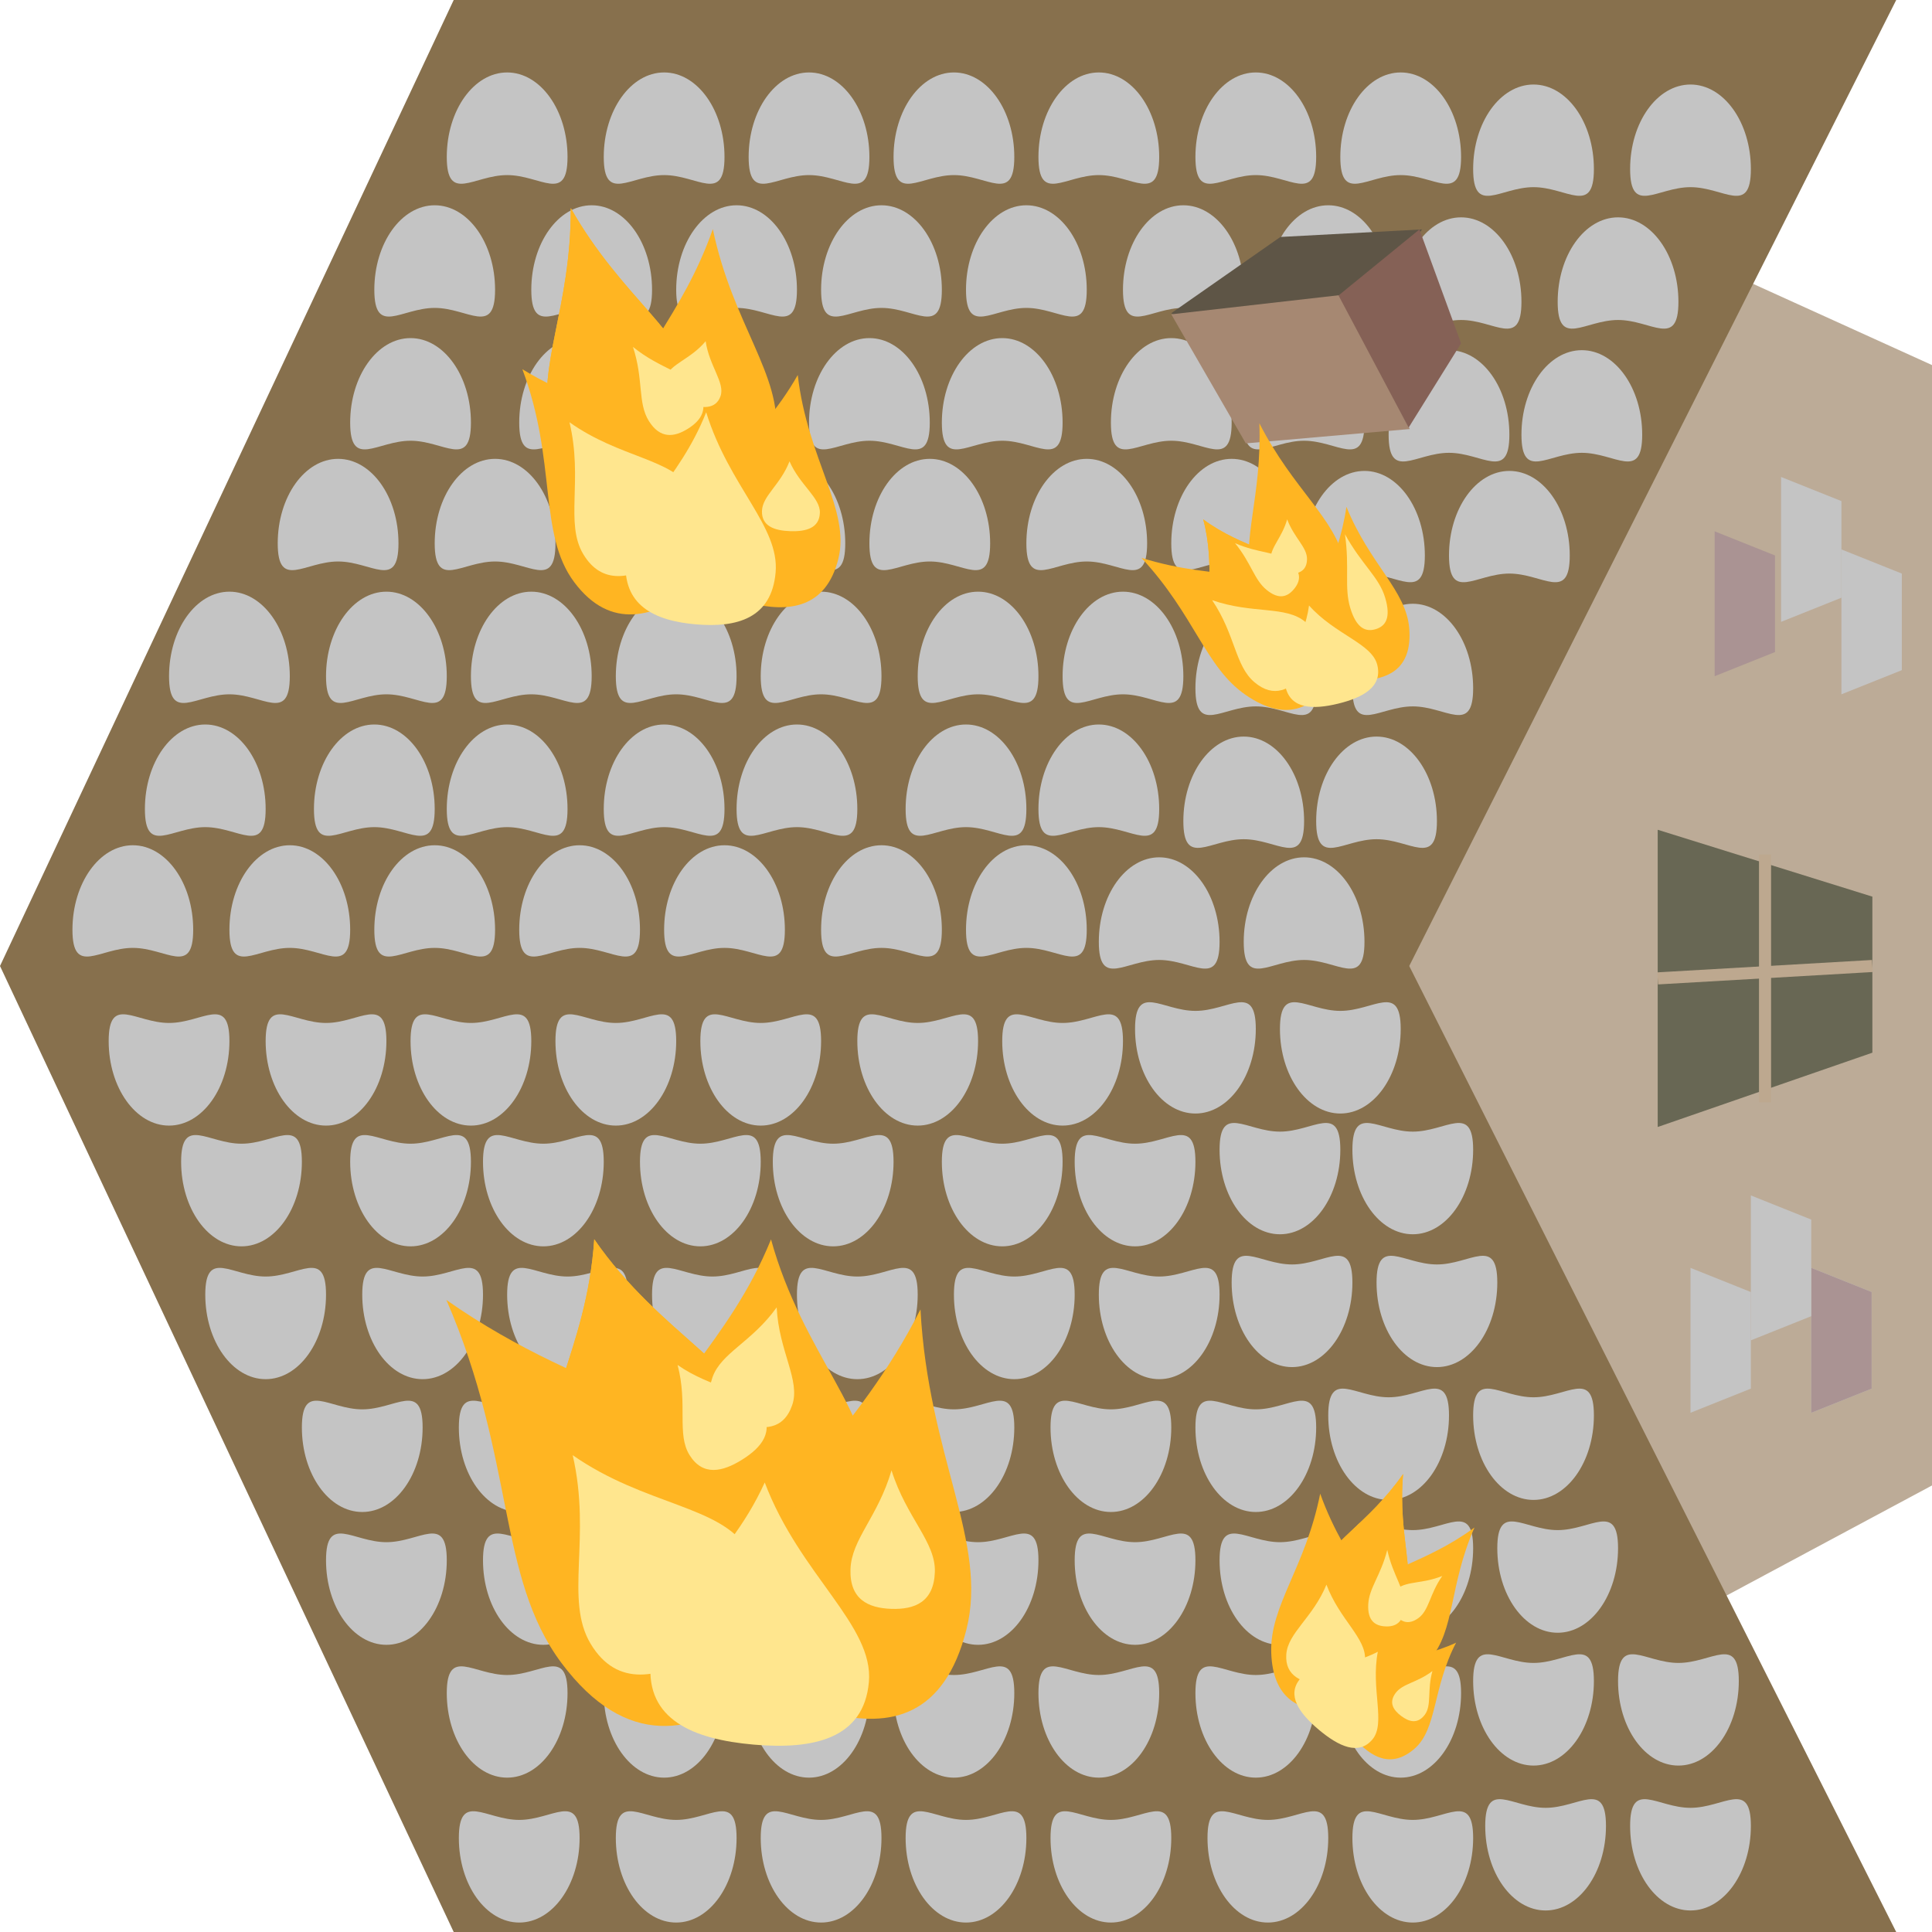 <svg width="160" height="160" viewBox="0 0 160 160" fill="none" xmlns="http://www.w3.org/2000/svg">
<path d="M100.166 3.077L160 30.233V123.02L94.815 157.949L100.166 3.077Z" fill="#BCAB97"/>
<path d="M58.761 80H38.519L76.708 160H99.753L58.761 80Z" fill="#87704D"/>
<path d="M116.706 80H96.79L134.364 160H157.037L116.706 80Z" fill="#87704D"/>
<path d="M78.188 80H58.272L95.845 160H118.518L78.188 80Z" fill="#87704D"/>
<path d="M97.941 80H78.025L115.598 160H138.271L97.941 80Z" fill="#87704D"/>
<path d="M38.682 80H18.765L56.339 160H79.012L38.682 80Z" fill="#87704D"/>
<path d="M19.916 80H1.27256e-05L37.574 160H60.247L19.916 80Z" fill="#87704D"/>
<path d="M59.279 80H38.519L76.708 -4.52995e-06H99.753L59.279 80Z" fill="#87704D"/>
<path d="M116.706 80H96.79L134.364 -3.26726e-06H157.037L116.706 80Z" fill="#87704D"/>
<path d="M78.188 80H58.272L95.845 -3.26726e-06H118.518L78.188 80Z" fill="#87704D"/>
<path d="M97.941 80H78.025L115.598 -3.26726e-06H138.271L97.941 80Z" fill="#87704D"/>
<path d="M38.682 80H18.765L56.339 -3.26726e-06H79.012L38.682 80Z" fill="#87704D"/>
<path d="M19.916 80H1.27256e-05L37.574 -3.26726e-06H60.247L19.916 80Z" fill="#87704D"/>
<path d="M155.062 74.256L137.284 68.718V93.333L155.062 87.179V74.256Z" fill="#686754"/>
<path d="M146.173 70.769V91.282" stroke="#BDA88F"/>
<path d="M137.284 81.026L155.062 80" stroke="#BDA88F"/>
<path d="M140 105L145 107V115L140 117V105Z" fill="#C4C4C4"/>
<path d="M147.5 39.5L152.5 41.5V49.5L147.5 51.5V39.5Z" fill="#C4C4C4"/>
<path d="M152.5 45.5L157.5 47.5V55.5L152.5 57.5V45.5Z" fill="#C4C4C4"/>
<path d="M150 105L155 107V115L150 117V105Z" fill="#C4C4C4"/>
<path d="M142 44L147 46V54L142 56V44Z" fill="#AA9393"/>
<path d="M150 105L155 107V115L150 117V105Z" fill="#AA9393"/>
<path d="M145 99L150 101V109L145 111V99Z" fill="#C4C4C4"/>
<path d="M116 85.217C116 89.083 113.761 92.217 111 92.217C108.239 92.217 106 89.083 106 85.217C106 81.351 108.239 83.717 111 83.717C113.761 83.717 116 81.351 116 85.217Z" fill="#C4C4C4"/>
<path d="M104 85.217C104 89.083 101.761 92.217 99 92.217C96.239 92.217 94 89.083 94 85.217C94 81.351 96.239 83.717 99 83.717C101.761 83.717 104 81.351 104 85.217Z" fill="#C4C4C4"/>
<path d="M111 95.217C111 99.083 108.761 102.217 106 102.217C103.239 102.217 101 99.083 101 95.217C101 91.351 103.239 93.717 106 93.717C108.761 93.717 111 91.351 111 95.217Z" fill="#C4C4C4"/>
<path d="M122 95.217C122 99.083 119.761 102.217 117 102.217C114.239 102.217 112 99.083 112 95.217C112 91.351 114.239 93.717 117 93.717C119.761 93.717 122 91.351 122 95.217Z" fill="#C4C4C4"/>
<path d="M19 86.217C19 90.083 16.761 93.217 14 93.217C11.239 93.217 9 90.083 9 86.217C9 82.351 11.239 84.717 14 84.717C16.761 84.717 19 82.351 19 86.217Z" fill="#C4C4C4"/>
<path d="M25 96.217C25 100.083 22.761 103.217 20 103.217C17.239 103.217 15 100.083 15 96.217C15 92.351 17.239 94.717 20 94.717C22.761 94.717 25 92.351 25 96.217Z" fill="#C4C4C4"/>
<path d="M44 86.217C44 90.083 41.761 93.217 39 93.217C36.239 93.217 34 90.083 34 86.217C34 82.351 36.239 84.717 39 84.717C41.761 84.717 44 82.351 44 86.217Z" fill="#C4C4C4"/>
<path d="M32 86.217C32 90.083 29.761 93.217 27 93.217C24.239 93.217 22 90.083 22 86.217C22 82.351 24.239 84.717 27 84.717C29.761 84.717 32 82.351 32 86.217Z" fill="#C4C4C4"/>
<path d="M39 96.217C39 100.083 36.761 103.217 34 103.217C31.239 103.217 29 100.083 29 96.217C29 92.351 31.239 94.717 34 94.717C36.761 94.717 39 92.351 39 96.217Z" fill="#C4C4C4"/>
<path d="M50 96.217C50 100.083 47.761 103.217 45 103.217C42.239 103.217 40 100.083 40 96.217C40 92.351 42.239 94.717 45 94.717C47.761 94.717 50 92.351 50 96.217Z" fill="#C4C4C4"/>
<path d="M68 86.217C68 90.083 65.761 93.217 63 93.217C60.239 93.217 58 90.083 58 86.217C58 82.351 60.239 84.717 63 84.717C65.761 84.717 68 82.351 68 86.217Z" fill="#C4C4C4"/>
<path d="M56 86.217C56 90.083 53.761 93.217 51 93.217C48.239 93.217 46 90.083 46 86.217C46 82.351 48.239 84.717 51 84.717C53.761 84.717 56 82.351 56 86.217Z" fill="#C4C4C4"/>
<path d="M63 96.217C63 100.083 60.761 103.217 58 103.217C55.239 103.217 53 100.083 53 96.217C53 92.351 55.239 94.717 58 94.717C60.761 94.717 63 92.351 63 96.217Z" fill="#C4C4C4"/>
<path d="M74 96.217C74 100.083 71.761 103.217 69 103.217C66.239 103.217 64 100.083 64 96.217C64 92.351 66.239 94.717 69 94.717C71.761 94.717 74 92.351 74 96.217Z" fill="#C4C4C4"/>
<path d="M93 86.217C93 90.083 90.761 93.217 88 93.217C85.239 93.217 83 90.083 83 86.217C83 82.351 85.239 84.717 88 84.717C90.761 84.717 93 82.351 93 86.217Z" fill="#C4C4C4"/>
<path d="M81 86.217C81 90.083 78.761 93.217 76 93.217C73.239 93.217 71 90.083 71 86.217C71 82.351 73.239 84.717 76 84.717C78.761 84.717 81 82.351 81 86.217Z" fill="#C4C4C4"/>
<path d="M124 106.217C124 110.083 121.761 113.217 119 113.217C116.239 113.217 114 110.083 114 106.217C114 102.351 116.239 104.717 119 104.717C121.761 104.717 124 102.351 124 106.217Z" fill="#C4C4C4"/>
<path d="M112 106.217C112 110.083 109.761 113.217 107 113.217C104.239 113.217 102 110.083 102 106.217C102 102.351 104.239 104.717 107 104.717C109.761 104.717 112 102.351 112 106.217Z" fill="#C4C4C4"/>
<path d="M27 107.217C27 111.083 24.761 114.217 22 114.217C19.239 114.217 17 111.083 17 107.217C17 103.351 19.239 105.717 22 105.717C24.761 105.717 27 103.351 27 107.217Z" fill="#C4C4C4"/>
<path d="M52 107.217C52 111.083 49.761 114.217 47 114.217C44.239 114.217 42 111.083 42 107.217C42 103.351 44.239 105.717 47 105.717C49.761 105.717 52 103.351 52 107.217Z" fill="#C4C4C4"/>
<path d="M40 107.217C40 111.083 37.761 114.217 35 114.217C32.239 114.217 30 111.083 30 107.217C30 103.351 32.239 105.717 35 105.717C37.761 105.717 40 103.351 40 107.217Z" fill="#C4C4C4"/>
<path d="M76 107.217C76 111.083 73.761 114.217 71 114.217C68.239 114.217 66 111.083 66 107.217C66 103.351 68.239 105.717 71 105.717C73.761 105.717 76 103.351 76 107.217Z" fill="#C4C4C4"/>
<path d="M64 107.217C64 111.083 61.761 114.217 59 114.217C56.239 114.217 54 111.083 54 107.217C54 103.351 56.239 105.717 59 105.717C61.761 105.717 64 103.351 64 107.217Z" fill="#C4C4C4"/>
<path d="M101 107.217C101 111.083 98.761 114.217 96 114.217C93.239 114.217 91 111.083 91 107.217C91 103.351 93.239 105.717 96 105.717C98.761 105.717 101 103.351 101 107.217Z" fill="#C4C4C4"/>
<path d="M89 107.217C89 111.083 86.761 114.217 84 114.217C81.239 114.217 79 111.083 79 107.217C79 103.351 81.239 105.717 84 105.717C86.761 105.717 89 103.351 89 107.217Z" fill="#C4C4C4"/>
<path d="M145 151.217C145 155.083 142.761 158.217 140 158.217C137.239 158.217 135 155.083 135 151.217C135 147.351 137.239 149.717 140 149.717C142.761 149.717 145 147.351 145 151.217Z" fill="#C4C4C4"/>
<path d="M133 151.217C133 155.083 130.761 158.217 128 158.217C125.239 158.217 123 155.083 123 151.217C123 147.351 125.239 149.717 128 149.717C130.761 149.717 133 147.351 133 151.217Z" fill="#C4C4C4"/>
<path d="M48 152.217C48 156.083 45.761 159.217 43 159.217C40.239 159.217 38 156.083 38 152.217C38 148.351 40.239 150.717 43 150.717C45.761 150.717 48 148.351 48 152.217Z" fill="#C4C4C4"/>
<path d="M73 152.217C73 156.083 70.761 159.217 68 159.217C65.239 159.217 63 156.083 63 152.217C63 148.351 65.239 150.717 68 150.717C70.761 150.717 73 148.351 73 152.217Z" fill="#C4C4C4"/>
<path d="M61 152.217C61 156.083 58.761 159.217 56 159.217C53.239 159.217 51 156.083 51 152.217C51 148.351 53.239 150.717 56 150.717C58.761 150.717 61 148.351 61 152.217Z" fill="#C4C4C4"/>
<path d="M97 152.217C97 156.083 94.761 159.217 92 159.217C89.239 159.217 87 156.083 87 152.217C87 148.351 89.239 150.717 92 150.717C94.761 150.717 97 148.351 97 152.217Z" fill="#C4C4C4"/>
<path d="M85 152.217C85 156.083 82.761 159.217 80 159.217C77.239 159.217 75 156.083 75 152.217C75 148.351 77.239 150.717 80 150.717C82.761 150.717 85 148.351 85 152.217Z" fill="#C4C4C4"/>
<path d="M122 152.217C122 156.083 119.761 159.217 117 159.217C114.239 159.217 112 156.083 112 152.217C112 148.351 114.239 150.717 117 150.717C119.761 150.717 122 148.351 122 152.217Z" fill="#C4C4C4"/>
<path d="M110 152.217C110 156.083 107.761 159.217 105 159.217C102.239 159.217 100 156.083 100 152.217C100 148.351 102.239 150.717 105 150.717C107.761 150.717 110 148.351 110 152.217Z" fill="#C4C4C4"/>
<path d="M144 139.217C144 143.083 141.761 146.217 139 146.217C136.239 146.217 134 143.083 134 139.217C134 135.351 136.239 137.717 139 137.717C141.761 137.717 144 135.351 144 139.217Z" fill="#C4C4C4"/>
<path d="M132 139.217C132 143.083 129.761 146.217 127 146.217C124.239 146.217 122 143.083 122 139.217C122 135.351 124.239 137.717 127 137.717C129.761 137.717 132 135.351 132 139.217Z" fill="#C4C4C4"/>
<path d="M47 140.217C47 144.083 44.761 147.217 42 147.217C39.239 147.217 37 144.083 37 140.217C37 136.351 39.239 138.717 42 138.717C44.761 138.717 47 136.351 47 140.217Z" fill="#C4C4C4"/>
<path d="M72 140.217C72 144.083 69.761 147.217 67 147.217C64.239 147.217 62 144.083 62 140.217C62 136.351 64.239 138.717 67 138.717C69.761 138.717 72 136.351 72 140.217Z" fill="#C4C4C4"/>
<path d="M60 140.217C60 144.083 57.761 147.217 55 147.217C52.239 147.217 50 144.083 50 140.217C50 136.351 52.239 138.717 55 138.717C57.761 138.717 60 136.351 60 140.217Z" fill="#C4C4C4"/>
<path d="M96 140.217C96 144.083 93.761 147.217 91 147.217C88.239 147.217 86 144.083 86 140.217C86 136.351 88.239 138.717 91 138.717C93.761 138.717 96 136.351 96 140.217Z" fill="#C4C4C4"/>
<path d="M84 140.217C84 144.083 81.761 147.217 79 147.217C76.239 147.217 74 144.083 74 140.217C74 136.351 76.239 138.717 79 138.717C81.761 138.717 84 136.351 84 140.217Z" fill="#C4C4C4"/>
<path d="M121 140.217C121 144.083 118.761 147.217 116 147.217C113.239 147.217 111 144.083 111 140.217C111 136.351 113.239 138.717 116 138.717C118.761 138.717 121 136.351 121 140.217Z" fill="#C4C4C4"/>
<path d="M109 140.217C109 144.083 106.761 147.217 104 147.217C101.239 147.217 99 144.083 99 140.217C99 136.351 101.239 138.717 104 138.717C106.761 138.717 109 136.351 109 140.217Z" fill="#C4C4C4"/>
<path d="M134 128.217C134 132.083 131.761 135.217 129 135.217C126.239 135.217 124 132.083 124 128.217C124 124.351 126.239 126.717 129 126.717C131.761 126.717 134 124.351 134 128.217Z" fill="#C4C4C4"/>
<path d="M122 128.217C122 132.083 119.761 135.217 117 135.217C114.239 135.217 112 132.083 112 128.217C112 124.351 114.239 126.717 117 126.717C119.761 126.717 122 124.351 122 128.217Z" fill="#C4C4C4"/>
<path d="M37 129.217C37 133.083 34.761 136.217 32 136.217C29.239 136.217 27 133.083 27 129.217C27 125.351 29.239 127.717 32 127.717C34.761 127.717 37 125.351 37 129.217Z" fill="#C4C4C4"/>
<path d="M62 129.217C62 133.083 59.761 136.217 57 136.217C54.239 136.217 52 133.083 52 129.217C52 125.351 54.239 127.717 57 127.717C59.761 127.717 62 125.351 62 129.217Z" fill="#C4C4C4"/>
<path d="M50 129.217C50 133.083 47.761 136.217 45 136.217C42.239 136.217 40 133.083 40 129.217C40 125.351 42.239 127.717 45 127.717C47.761 127.717 50 125.351 50 129.217Z" fill="#C4C4C4"/>
<path d="M86 129.217C86 133.083 83.761 136.217 81 136.217C78.239 136.217 76 133.083 76 129.217C76 125.351 78.239 127.717 81 127.717C83.761 127.717 86 125.351 86 129.217Z" fill="#C4C4C4"/>
<path d="M74 129.217C74 133.083 71.761 136.217 69 136.217C66.239 136.217 64 133.083 64 129.217C64 125.351 66.239 127.717 69 127.717C71.761 127.717 74 125.351 74 129.217Z" fill="#C4C4C4"/>
<path d="M111 129.217C111 133.083 108.761 136.217 106 136.217C103.239 136.217 101 133.083 101 129.217C101 125.351 103.239 127.717 106 127.717C108.761 127.717 111 125.351 111 129.217Z" fill="#C4C4C4"/>
<path d="M99 129.217C99 133.083 96.761 136.217 94 136.217C91.239 136.217 89 133.083 89 129.217C89 125.351 91.239 127.717 94 127.717C96.761 127.717 99 125.351 99 129.217Z" fill="#C4C4C4"/>
<path d="M132 117.217C132 121.083 129.761 124.217 127 124.217C124.239 124.217 122 121.083 122 117.217C122 113.351 124.239 115.717 127 115.717C129.761 115.717 132 113.351 132 117.217Z" fill="#C4C4C4"/>
<path d="M120 117.217C120 121.083 117.761 124.217 115 124.217C112.239 124.217 110 121.083 110 117.217C110 113.351 112.239 115.717 115 115.717C117.761 115.717 120 113.351 120 117.217Z" fill="#C4C4C4"/>
<path d="M35 118.217C35 122.083 32.761 125.217 30 125.217C27.239 125.217 25 122.083 25 118.217C25 114.351 27.239 116.717 30 116.717C32.761 116.717 35 114.351 35 118.217Z" fill="#C4C4C4"/>
<path d="M60 118.217C60 122.083 57.761 125.217 55 125.217C52.239 125.217 50 122.083 50 118.217C50 114.351 52.239 116.717 55 116.717C57.761 116.717 60 114.351 60 118.217Z" fill="#C4C4C4"/>
<path d="M48 118.217C48 122.083 45.761 125.217 43 125.217C40.239 125.217 38 122.083 38 118.217C38 114.351 40.239 116.717 43 116.717C45.761 116.717 48 114.351 48 118.217Z" fill="#C4C4C4"/>
<path d="M84 118.217C84 122.083 81.761 125.217 79 125.217C76.239 125.217 74 122.083 74 118.217C74 114.351 76.239 116.717 79 116.717C81.761 116.717 84 114.351 84 118.217Z" fill="#C4C4C4"/>
<path d="M72 118.217C72 122.083 69.761 125.217 67 125.217C64.239 125.217 62 122.083 62 118.217C62 114.351 64.239 116.717 67 116.717C69.761 116.717 72 114.351 72 118.217Z" fill="#C4C4C4"/>
<path d="M109 118.217C109 122.083 106.761 125.217 104 125.217C101.239 125.217 99 122.083 99 118.217C99 114.351 101.239 116.717 104 116.717C106.761 116.717 109 114.351 109 118.217Z" fill="#C4C4C4"/>
<path d="M97 118.217C97 122.083 94.761 125.217 92 125.217C89.239 125.217 87 122.083 87 118.217C87 114.351 89.239 116.717 92 116.717C94.761 116.717 97 114.351 97 118.217Z" fill="#C4C4C4"/>
<path d="M88 96.217C88 100.083 85.761 103.217 83 103.217C80.239 103.217 78 100.083 78 96.217C78 92.351 80.239 94.717 83 94.717C85.761 94.717 88 92.351 88 96.217Z" fill="#C4C4C4"/>
<path d="M99 96.217C99 100.083 96.761 103.217 94 103.217C91.239 103.217 89 100.083 89 96.217C89 92.351 91.239 94.717 94 94.717C96.761 94.717 99 92.351 99 96.217Z" fill="#C4C4C4"/>
<path d="M113 78C113 74.134 110.761 71 108 71C105.239 71 103 74.134 103 78C103 81.866 105.239 79.5 108 79.5C110.761 79.5 113 81.866 113 78Z" fill="#C4C4C4"/>
<path d="M101 78C101 74.134 98.761 71 96 71C93.239 71 91 74.134 91 78C91 81.866 93.239 79.5 96 79.5C98.761 79.5 101 81.866 101 78Z" fill="#C4C4C4"/>
<path d="M108 68C108 64.134 105.761 61 103 61C100.239 61 98 64.134 98 68C98 71.866 100.239 69.5 103 69.5C105.761 69.5 108 71.866 108 68Z" fill="#C4C4C4"/>
<path d="M119 68C119 64.134 116.761 61 114 61C111.239 61 109 64.134 109 68C109 71.866 111.239 69.5 114 69.5C116.761 69.5 119 71.866 119 68Z" fill="#C4C4C4"/>
<path d="M122 57C122 53.134 119.761 50 117 50C114.239 50 112 53.134 112 57C112 60.866 114.239 58.5 117 58.5C119.761 58.5 122 60.866 122 57Z" fill="#C4C4C4"/>
<path d="M139 25C139 21.134 136.761 18 134 18C131.239 18 129 21.134 129 25C129 28.866 131.239 26.5 134 26.5C136.761 26.5 139 28.866 139 25Z" fill="#C4C4C4"/>
<path d="M16 77C16 73.134 13.761 70 11 70C8.239 70 6 73.134 6 77C6 80.866 8.239 78.5 11 78.5C13.761 78.5 16 80.866 16 77Z" fill="#C4C4C4"/>
<path d="M22 67C22 63.134 19.761 60 17 60C14.239 60 12 63.134 12 67C12 70.866 14.239 68.5 17 68.5C19.761 68.5 22 70.866 22 67Z" fill="#C4C4C4"/>
<path d="M41 77C41 73.134 38.761 70 36 70C33.239 70 31 73.134 31 77C31 80.866 33.239 78.5 36 78.5C38.761 78.5 41 80.866 41 77Z" fill="#C4C4C4"/>
<path d="M29 77C29 73.134 26.761 70 24 70C21.239 70 19 73.134 19 77C19 80.866 21.239 78.5 24 78.5C26.761 78.5 29 80.866 29 77Z" fill="#C4C4C4"/>
<path d="M36 67C36 63.134 33.761 60 31 60C28.239 60 26 63.134 26 67C26 70.866 28.239 68.5 31 68.5C33.761 68.5 36 70.866 36 67Z" fill="#C4C4C4"/>
<path d="M47 67C47 63.134 44.761 60 42 60C39.239 60 37 63.134 37 67C37 70.866 39.239 68.5 42 68.5C44.761 68.5 47 70.866 47 67Z" fill="#C4C4C4"/>
<path d="M65 77C65 73.134 62.761 70 60 70C57.239 70 55 73.134 55 77C55 80.866 57.239 78.5 60 78.5C62.761 78.5 65 80.866 65 77Z" fill="#C4C4C4"/>
<path d="M53 77C53 73.134 50.761 70 48 70C45.239 70 43 73.134 43 77C43 80.866 45.239 78.5 48 78.5C50.761 78.5 53 80.866 53 77Z" fill="#C4C4C4"/>
<path d="M60 67C60 63.134 57.761 60 55 60C52.239 60 50 63.134 50 67C50 70.866 52.239 68.5 55 68.5C57.761 68.5 60 70.866 60 67Z" fill="#C4C4C4"/>
<path d="M71 67C71 63.134 68.761 60 66 60C63.239 60 61 63.134 61 67C61 70.866 63.239 68.5 66 68.5C68.761 68.5 71 70.866 71 67Z" fill="#C4C4C4"/>
<path d="M90 77C90 73.134 87.761 70 85 70C82.239 70 80 73.134 80 77C80 80.866 82.239 78.5 85 78.5C87.761 78.5 90 80.866 90 77Z" fill="#C4C4C4"/>
<path d="M78 77C78 73.134 75.761 70 73 70C70.239 70 68 73.134 68 77C68 80.866 70.239 78.5 73 78.5C75.761 78.5 78 80.866 78 77Z" fill="#C4C4C4"/>
<path d="M109 57C109 53.134 106.761 50 104 50C101.239 50 99 53.134 99 57C99 60.866 101.239 58.5 104 58.5C106.761 58.5 109 60.866 109 57Z" fill="#C4C4C4"/>
<path d="M24 56C24 52.134 21.761 49 19 49C16.239 49 14 52.134 14 56C14 59.866 16.239 57.5 19 57.5C21.761 57.5 24 59.866 24 56Z" fill="#C4C4C4"/>
<path d="M49 56C49 52.134 46.761 49 44 49C41.239 49 39 52.134 39 56C39 59.866 41.239 57.5 44 57.5C46.761 57.5 49 59.866 49 56Z" fill="#C4C4C4"/>
<path d="M37 56C37 52.134 34.761 49 32 49C29.239 49 27 52.134 27 56C27 59.866 29.239 57.5 32 57.5C34.761 57.5 37 59.866 37 56Z" fill="#C4C4C4"/>
<path d="M73 56C73 52.134 70.761 49 68 49C65.239 49 63 52.134 63 56C63 59.866 65.239 57.5 68 57.5C70.761 57.5 73 59.866 73 56Z" fill="#C4C4C4"/>
<path d="M61 56C61 52.134 58.761 49 56 49C53.239 49 51 52.134 51 56C51 59.866 53.239 57.5 56 57.5C58.761 57.5 61 59.866 61 56Z" fill="#C4C4C4"/>
<path d="M98 56C98 52.134 95.761 49 93 49C90.239 49 88 52.134 88 56C88 59.866 90.239 57.5 93 57.5C95.761 57.5 98 59.866 98 56Z" fill="#C4C4C4"/>
<path d="M86 56C86 52.134 83.761 49 81 49C78.239 49 76 52.134 76 56C76 59.866 78.239 57.5 81 57.5C83.761 57.5 86 59.866 86 56Z" fill="#C4C4C4"/>
<path d="M85 67C85 63.134 82.761 60 80 60C77.239 60 75 63.134 75 67C75 70.866 77.239 68.5 80 68.5C82.761 68.5 85 70.866 85 67Z" fill="#C4C4C4"/>
<path d="M96 67C96 63.134 93.761 60 91 60C88.239 60 86 63.134 86 67C86 70.866 88.239 68.5 91 68.5C93.761 68.5 96 70.866 96 67Z" fill="#C4C4C4"/>
<path d="M130 46C130 42.134 127.761 39 125 39C122.239 39 120 42.134 120 46C120 49.866 122.239 47.5 125 47.5C127.761 47.5 130 49.866 130 46Z" fill="#C4C4C4"/>
<path d="M118 46C118 42.134 115.761 39 113 39C110.239 39 108 42.134 108 46C108 49.866 110.239 47.5 113 47.5C115.761 47.5 118 49.866 118 46Z" fill="#C4C4C4"/>
<path d="M125 36C125 32.134 122.761 29 120 29C117.239 29 115 32.134 115 36C115 39.866 117.239 37.5 120 37.5C122.761 37.5 125 39.866 125 36Z" fill="#C4C4C4"/>
<path d="M136 36C136 32.134 133.761 29 131 29C128.239 29 126 32.134 126 36C126 39.866 128.239 37.5 131 37.5C133.761 37.5 136 39.866 136 36Z" fill="#C4C4C4"/>
<path d="M33 45C33 41.134 30.761 38 28 38C25.239 38 23 41.134 23 45C23 48.866 25.239 46.5 28 46.5C30.761 46.5 33 48.866 33 45Z" fill="#C4C4C4"/>
<path d="M39 35C39 31.134 36.761 28 34 28C31.239 28 29 31.134 29 35C29 38.866 31.239 36.5 34 36.5C36.761 36.5 39 38.866 39 35Z" fill="#C4C4C4"/>
<path d="M58 45C58 41.134 55.761 38 53 38C50.239 38 48 41.134 48 45C48 48.866 50.239 46.5 53 46.5C55.761 46.5 58 48.866 58 45Z" fill="#C4C4C4"/>
<path d="M46 45C46 41.134 43.761 38 41 38C38.239 38 36 41.134 36 45C36 48.866 38.239 46.5 41 46.5C43.761 46.5 46 48.866 46 45Z" fill="#C4C4C4"/>
<path d="M53 35C53 31.134 50.761 28 48 28C45.239 28 43 31.134 43 35C43 38.866 45.239 36.5 48 36.5C50.761 36.5 53 38.866 53 35Z" fill="#C4C4C4"/>
<path d="M64 35C64 31.134 61.761 28 59 28C56.239 28 54 31.134 54 35C54 38.866 56.239 36.5 59 36.5C61.761 36.5 64 38.866 64 35Z" fill="#C4C4C4"/>
<path d="M82 45C82 41.134 79.761 38 77 38C74.239 38 72 41.134 72 45C72 48.866 74.239 46.5 77 46.5C79.761 46.5 82 48.866 82 45Z" fill="#C4C4C4"/>
<path d="M70 45C70 41.134 67.761 38 65 38C62.239 38 60 41.134 60 45C60 48.866 62.239 46.5 65 46.5C67.761 46.5 70 48.866 70 45Z" fill="#C4C4C4"/>
<path d="M77 35C77 31.134 74.761 28 72 28C69.239 28 67 31.134 67 35C67 38.866 69.239 36.5 72 36.5C74.761 36.5 77 38.866 77 35Z" fill="#C4C4C4"/>
<path d="M88 35C88 31.134 85.761 28 83 28C80.239 28 78 31.134 78 35C78 38.866 80.239 36.5 83 36.5C85.761 36.5 88 38.866 88 35Z" fill="#C4C4C4"/>
<path d="M107 45C107 41.134 104.761 38 102 38C99.239 38 97 41.134 97 45C97 48.866 99.239 46.5 102 46.5C104.761 46.5 107 48.866 107 45Z" fill="#C4C4C4"/>
<path d="M95 45C95 41.134 92.761 38 90 38C87.239 38 85 41.134 85 45C85 48.866 87.239 46.5 90 46.5C92.761 46.5 95 48.866 95 45Z" fill="#C4C4C4"/>
<path d="M126 25C126 21.134 123.761 18 121 18C118.239 18 116 21.134 116 25C116 28.866 118.239 26.5 121 26.5C123.761 26.5 126 28.866 126 25Z" fill="#C4C4C4"/>
<path d="M41 24C41 20.134 38.761 17 36 17C33.239 17 31 20.134 31 24C31 27.866 33.239 25.5 36 25.5C38.761 25.5 41 27.866 41 24Z" fill="#C4C4C4"/>
<path d="M66 24C66 20.134 63.761 17 61 17C58.239 17 56 20.134 56 24C56 27.866 58.239 25.5 61 25.5C63.761 25.5 66 27.866 66 24Z" fill="#C4C4C4"/>
<path d="M54 24C54 20.134 51.761 17 49 17C46.239 17 44 20.134 44 24C44 27.866 46.239 25.5 49 25.5C51.761 25.5 54 27.866 54 24Z" fill="#C4C4C4"/>
<path d="M90 24C90 20.134 87.761 17 85 17C82.239 17 80 20.134 80 24C80 27.866 82.239 25.5 85 25.5C87.761 25.5 90 27.866 90 24Z" fill="#C4C4C4"/>
<path d="M78 24C78 20.134 75.761 17 73 17C70.239 17 68 20.134 68 24C68 27.866 70.239 25.5 73 25.5C75.761 25.5 78 27.866 78 24Z" fill="#C4C4C4"/>
<path d="M115 24C115 20.134 112.761 17 110 17C107.239 17 105 20.134 105 24C105 27.866 107.239 25.5 110 25.5C112.761 25.5 115 27.866 115 24Z" fill="#C4C4C4"/>
<path d="M103 24C103 20.134 100.761 17 98 17C95.239 17 93 20.134 93 24C93 27.866 95.239 25.5 98 25.5C100.761 25.5 103 27.866 103 24Z" fill="#C4C4C4"/>
<path d="M145 14C145 10.134 142.761 7 140 7C137.239 7 135 10.134 135 14C135 17.866 137.239 15.5 140 15.5C142.761 15.5 145 17.866 145 14Z" fill="#C4C4C4"/>
<path d="M132 14C132 10.134 129.761 7 127 7C124.239 7 122 10.134 122 14C122 17.866 124.239 15.5 127 15.5C129.761 15.5 132 17.866 132 14Z" fill="#C4C4C4"/>
<path d="M47 13C47 9.134 44.761 6 42 6C39.239 6 37 9.134 37 13C37 16.866 39.239 14.5 42 14.5C44.761 14.5 47 16.866 47 13Z" fill="#C4C4C4"/>
<path d="M72 13C72 9.134 69.761 6 67 6C64.239 6 62 9.134 62 13C62 16.866 64.239 14.5 67 14.5C69.761 14.5 72 16.866 72 13Z" fill="#C4C4C4"/>
<path d="M60 13C60 9.134 57.761 6 55 6C52.239 6 50 9.134 50 13C50 16.866 52.239 14.5 55 14.5C57.761 14.5 60 16.866 60 13Z" fill="#C4C4C4"/>
<path d="M96 13C96 9.134 93.761 6 91 6C88.239 6 86 9.134 86 13C86 16.866 88.239 14.5 91 14.5C93.761 14.5 96 16.866 96 13Z" fill="#C4C4C4"/>
<path d="M84 13C84 9.134 81.761 6 79 6C76.239 6 74 9.134 74 13C74 16.866 76.239 14.5 79 14.5C81.761 14.5 84 16.866 84 13Z" fill="#C4C4C4"/>
<path d="M121 13C121 9.134 118.761 6 116 6C113.239 6 111 9.134 111 13C111 16.866 113.239 14.5 116 14.5C118.761 14.5 121 16.866 121 13Z" fill="#C4C4C4"/>
<path d="M109 13C109 9.134 106.761 6 104 6C101.239 6 99 9.134 99 13C99 16.866 101.239 14.5 104 14.5C106.761 14.5 109 16.866 109 13Z" fill="#C4C4C4"/>
<path d="M102 35C102 31.134 99.761 28 97 28C94.239 28 92 31.134 92 35C92 38.866 94.239 36.5 97 36.5C99.761 36.5 102 38.866 102 35Z" fill="#C4C4C4"/>
<path d="M113 35C113 31.134 110.761 28 108 28C105.239 28 103 31.134 103 35C103 38.866 105.239 36.5 108 36.5C110.761 36.5 113 38.866 113 35Z" fill="#C4C4C4"/>
<path d="M106.037 19.624L117.765 19L107.889 33.359L97 25.936L106.037 19.624Z" fill="#5E5546"/>
<path d="M97 26.03L111 24.436L116.753 35.53L103.173 36.718L97 26.03Z" fill="#A68872"/>
<path d="M110.852 24.47L117.551 19L121 28.436L116.657 35.41L110.852 24.47Z" fill="#856156"/>
<path d="M63.319 118.97C64.57 124.55 60.89 126.971 55.93 128.083C50.97 129.196 46.608 128.578 45.357 122.998C44.106 117.418 48.605 111.945 49.212 102.632C54.7 110.579 62.067 113.39 63.319 118.97Z" fill="#FFB522"/>
<path d="M63.319 118.97C64.57 124.55 60.89 126.971 55.93 128.083C50.97 129.196 46.608 128.578 45.357 122.998C44.106 117.418 48.605 111.945 49.212 102.632C54.7 110.579 62.067 113.39 63.319 118.97Z" fill="#FFB522"/>
<path d="M71.909 123.148C71.285 128.985 67.017 130.137 61.963 129.597C56.909 129.057 52.981 127.029 53.605 121.192C54.229 115.355 60.26 111.502 63.852 102.64C66.47 112.165 72.532 117.31 71.909 123.148Z" fill="#FFB522"/>
<path d="M80.034 134.954C78.208 142.172 73.716 143.127 68.788 141.881C63.861 140.634 60.363 137.658 62.188 130.441C64.014 123.223 70.822 119.096 76.23 108.438C76.876 120.627 81.859 127.737 80.034 134.954Z" fill="#FFB522"/>
<path d="M65.141 123.769C70.508 130.934 67.797 136.011 62.651 139.866C57.504 143.72 51.87 144.894 46.504 137.729C41.137 130.564 42.707 120.869 36.966 107.655C49.031 116.133 59.775 116.605 65.141 123.769Z" fill="#FFB522"/>
<path d="M71.958 139.294C71.544 143.994 67.387 144.919 62.398 144.48C57.409 144.041 53.478 142.405 53.891 137.705C54.304 133.004 60.104 129.906 63.332 122.772C66.234 130.445 72.371 134.593 71.958 139.294Z" fill="#FFE68E"/>
<path d="M61.916 128.326C64.107 131.973 61.794 134.715 58.204 136.871C54.614 139.028 51.108 139.783 48.916 136.135C46.725 132.488 49.002 127.339 47.428 120.511C53.413 124.689 59.725 124.678 61.916 128.326Z" fill="#FFE68E"/>
<path d="M65.603 116.374C64.89 118.427 63.218 118.473 61.394 117.839C59.57 117.206 58.286 116.133 58.999 114.08C59.712 112.026 62.261 111.159 64.321 108.271C64.501 111.937 66.317 114.321 65.603 116.374Z" fill="#FFE68E"/>
<path d="M77.421 130.188C77.338 132.678 75.751 133.304 73.821 133.239C71.891 133.174 70.35 132.443 70.434 129.953C70.517 127.463 72.702 125.637 73.832 121.771C75.073 125.717 77.505 127.698 77.421 130.188Z" fill="#FFE68E"/>
<path d="M63.036 116.8C64.131 118.547 63.102 119.854 61.466 120.879C59.83 121.904 58.206 122.259 57.111 120.512C56.017 118.765 56.982 116.307 56.114 113.041C58.992 115.048 61.942 115.053 63.036 116.8Z" fill="#FFE68E"/>
<path d="M57.883 32.607C59.022 37.685 56.572 39.687 53.168 40.451C49.764 41.214 46.695 40.45 45.556 35.371C44.417 30.293 47.292 25.586 47.27 17.239C51.474 24.648 56.744 27.529 57.883 32.607Z" fill="#FFB522"/>
<path d="M57.883 32.607C59.022 37.685 56.572 39.687 53.168 40.451C49.764 41.214 46.695 40.45 45.556 35.371C44.417 30.293 47.292 25.586 47.27 17.239C51.474 24.648 56.744 27.529 57.883 32.607Z" fill="#FFB522"/>
<path d="M64.253 35.952C63.732 40.831 60.778 41.86 57.309 41.489C53.84 41.118 51.17 39.489 51.691 34.61C52.213 29.73 56.423 26.421 59.034 18.972C60.685 26.877 64.774 31.073 64.253 35.952Z" fill="#FFB522"/>
<path d="M69.425 46.296C68.397 50.361 65.375 50.775 61.993 49.92C58.611 49.064 56.15 47.264 57.178 43.199C58.206 39.134 62.707 36.978 66.067 31.055C66.862 38.029 70.453 42.231 69.425 46.296Z" fill="#FFB522"/>
<path d="M60.349 38.637C63.357 42.653 61.313 45.891 57.781 48.537C54.248 51.182 50.566 52.233 47.558 48.218C44.55 44.202 46.142 38.235 43.26 30.578C50.482 34.984 57.342 34.621 60.349 38.637Z" fill="#FFB522"/>
<path d="M64.233 47.407C63.898 51.212 61.032 52.005 57.608 51.704C54.184 51.403 51.499 50.122 51.834 46.317C52.168 42.512 56.187 39.945 58.483 34.142C60.394 40.315 64.567 43.602 64.233 47.407Z" fill="#FFE68E"/>
<path d="M57.229 40.538C58.77 43.103 57.193 45.002 54.729 46.482C52.265 47.962 49.848 48.463 48.307 45.898C46.766 43.333 48.301 39.752 47.162 34.969C51.328 37.933 55.688 37.973 57.229 40.538Z" fill="#FFE68E"/>
<path d="M59.672 32.803C59.289 33.907 58.17 33.855 56.918 33.42C55.667 32.985 54.756 32.332 55.14 31.228C55.523 30.124 57.192 29.761 58.44 28.257C58.729 30.295 60.056 31.698 59.672 32.803Z" fill="#FFE68E"/>
<path d="M67.898 42.472C67.856 43.727 66.771 44.033 65.447 43.989C64.123 43.944 63.061 43.566 63.103 42.311C63.145 41.055 64.633 40.148 65.384 38.205C66.26 40.203 67.941 41.217 67.898 42.472Z" fill="#FFE68E"/>
<path d="M57.803 32.32C58.745 33.823 58.091 34.803 56.968 35.506C55.845 36.209 54.678 36.37 53.737 34.868C52.795 33.365 53.313 31.447 52.419 28.729C54.692 30.582 56.862 30.817 57.803 32.32Z" fill="#FFE68E"/>
<path d="M116.21 133.605C114.993 136.568 113.019 136.7 110.993 135.868C108.966 135.036 107.656 133.554 108.873 130.591C110.09 127.628 113.245 126.285 116.199 122.076C115.734 127.308 117.427 130.642 116.21 133.605Z" fill="#FFB522"/>
<path d="M116.21 133.605C114.993 136.568 113.019 136.7 110.993 135.868C108.966 135.036 107.656 133.554 108.873 130.591C110.09 127.628 113.245 126.285 116.199 122.076C115.734 127.308 117.427 130.642 116.21 133.605Z" fill="#FFB522"/>
<path d="M118.418 137.425C116.313 139.841 114.401 139.332 112.75 137.893C111.098 136.454 110.333 134.629 112.437 132.214C114.542 129.799 117.961 129.541 122.111 126.503C119.99 131.309 120.522 135.01 118.418 137.425Z" fill="#FFB522"/>
<path d="M117.136 144.828C115.236 146.47 113.558 145.573 112.125 143.916C110.693 142.259 110.049 140.468 111.949 138.826C113.849 137.185 116.87 137.756 120.586 136.042C118.63 139.792 119.035 143.186 117.136 144.828Z" fill="#FFB522"/>
<path d="M115.309 136.545C115.436 140.459 113.225 141.598 110.456 141.689C107.686 141.779 105.407 140.785 105.279 136.871C105.152 132.957 108.1 129.876 109.333 123.699C111.503 129.765 115.181 132.63 115.309 136.545Z" fill="#FFB522"/>
<path d="M113.658 144.053C112.528 145.4 110.88 144.643 109.227 143.256C107.574 141.868 106.541 140.377 107.671 139.03C108.801 137.683 111.48 138.182 114.105 136.79C113.511 139.886 114.788 142.706 113.658 144.053Z" fill="#FFE68E"/>
<path d="M113.044 137.47C112.919 139.269 111.425 139.658 109.625 139.533C107.825 139.408 106.4 138.816 106.525 137.017C106.65 135.218 108.724 133.985 109.851 131.233C110.936 134.139 113.169 135.671 113.044 137.47Z" fill="#FFE68E"/>
<path d="M117.465 134.004C116.577 134.646 115.94 134.274 115.452 133.6C114.965 132.926 114.811 132.205 115.699 131.563C116.587 130.921 117.799 131.173 119.442 130.516C118.398 132.001 118.353 133.362 117.465 134.004Z" fill="#FFE68E"/>
<path d="M117.995 142.009C117.403 142.797 116.703 142.607 116.037 142.107C115.372 141.608 114.994 140.988 115.585 140.2C116.177 139.412 117.359 139.361 118.629 138.386C118.176 139.975 118.586 141.221 117.995 142.009Z" fill="#FFE68E"/>
<path d="M116.321 133.018C116.251 134.393 115.558 134.734 114.727 134.691C113.897 134.649 113.242 134.241 113.312 132.865C113.382 131.49 114.348 130.489 114.887 128.357C115.369 130.541 116.39 131.643 116.321 133.018Z" fill="#FFE68E"/>
<path d="M107.666 47.733C108.949 49.838 107.782 51.336 105.912 52.476C104.042 53.616 102.176 53.966 100.893 51.861C99.609 49.755 100.688 46.898 99.646 43.011C102.986 45.497 106.383 45.627 107.666 47.733Z" fill="#FFB522"/>
<path d="M107.666 47.733C108.949 49.838 107.782 51.336 105.912 52.476C104.042 53.616 102.176 53.966 100.893 51.861C99.609 49.755 100.688 46.898 99.646 43.011C102.986 45.497 106.383 45.627 107.666 47.733Z" fill="#FFB522"/>
<path d="M111.383 46.608C112.224 50.368 110.721 51.78 108.584 52.259C106.446 52.737 104.484 52.101 103.642 48.341C102.8 44.581 104.509 41.191 104.296 35.055C107.135 40.603 110.541 42.848 111.383 46.608Z" fill="#FFB522"/>
<path d="M116.707 52.035C116.954 55.163 115.252 56.155 113.068 56.328C110.884 56.501 109.047 55.789 108.799 52.661C108.552 49.533 110.763 46.96 111.505 41.971C113.446 46.747 116.459 48.907 116.707 52.035Z" fill="#FFB522"/>
<path d="M108.849 49.286C112.207 51.59 111.852 54.07 110.284 56.355C108.717 58.64 106.532 59.865 103.173 57.561C99.814 55.257 98.979 50.99 94.53 46.201C100.905 48.183 105.49 46.982 108.849 49.286Z" fill="#FFB522"/>
<path d="M114.062 55.072C114.497 56.861 112.916 57.762 110.82 58.273C108.723 58.784 106.904 58.711 106.469 56.922C106.033 55.133 108.006 53.209 108.408 50.144C110.582 52.581 113.626 53.283 114.062 55.072Z" fill="#FFE68E"/>
<path d="M108.109 51.51C109.727 52.881 109.222 54.371 108.055 55.748C106.889 57.124 105.502 57.867 103.884 56.495C102.266 55.123 102.316 52.565 100.385 49.705C103.749 50.874 106.491 50.138 108.109 51.51Z" fill="#FFE68E"/>
<path d="M108.241 46.298C108.233 47.282 107.557 47.545 106.725 47.539C105.893 47.533 105.221 47.26 105.228 46.276C105.236 45.291 106.156 44.549 106.598 43.011C107.178 44.556 108.248 45.314 108.241 46.298Z" fill="#FFE68E"/>
<path d="M114.708 49.481C115.228 51.201 114.723 51.865 113.927 52.105C113.13 52.346 112.343 52.072 111.824 50.352C111.305 48.632 111.785 47.058 111.384 44.24C112.764 46.762 114.189 47.762 114.708 49.481Z" fill="#FFE68E"/>
<path d="M106.802 46.521C107.844 47.371 107.701 48.125 107.175 48.77C106.649 49.414 105.939 49.705 104.897 48.855C103.855 48.005 103.64 46.649 102.281 44.984C104.286 45.857 105.76 45.671 106.802 46.521Z" fill="#FFE68E"/>
</svg>

